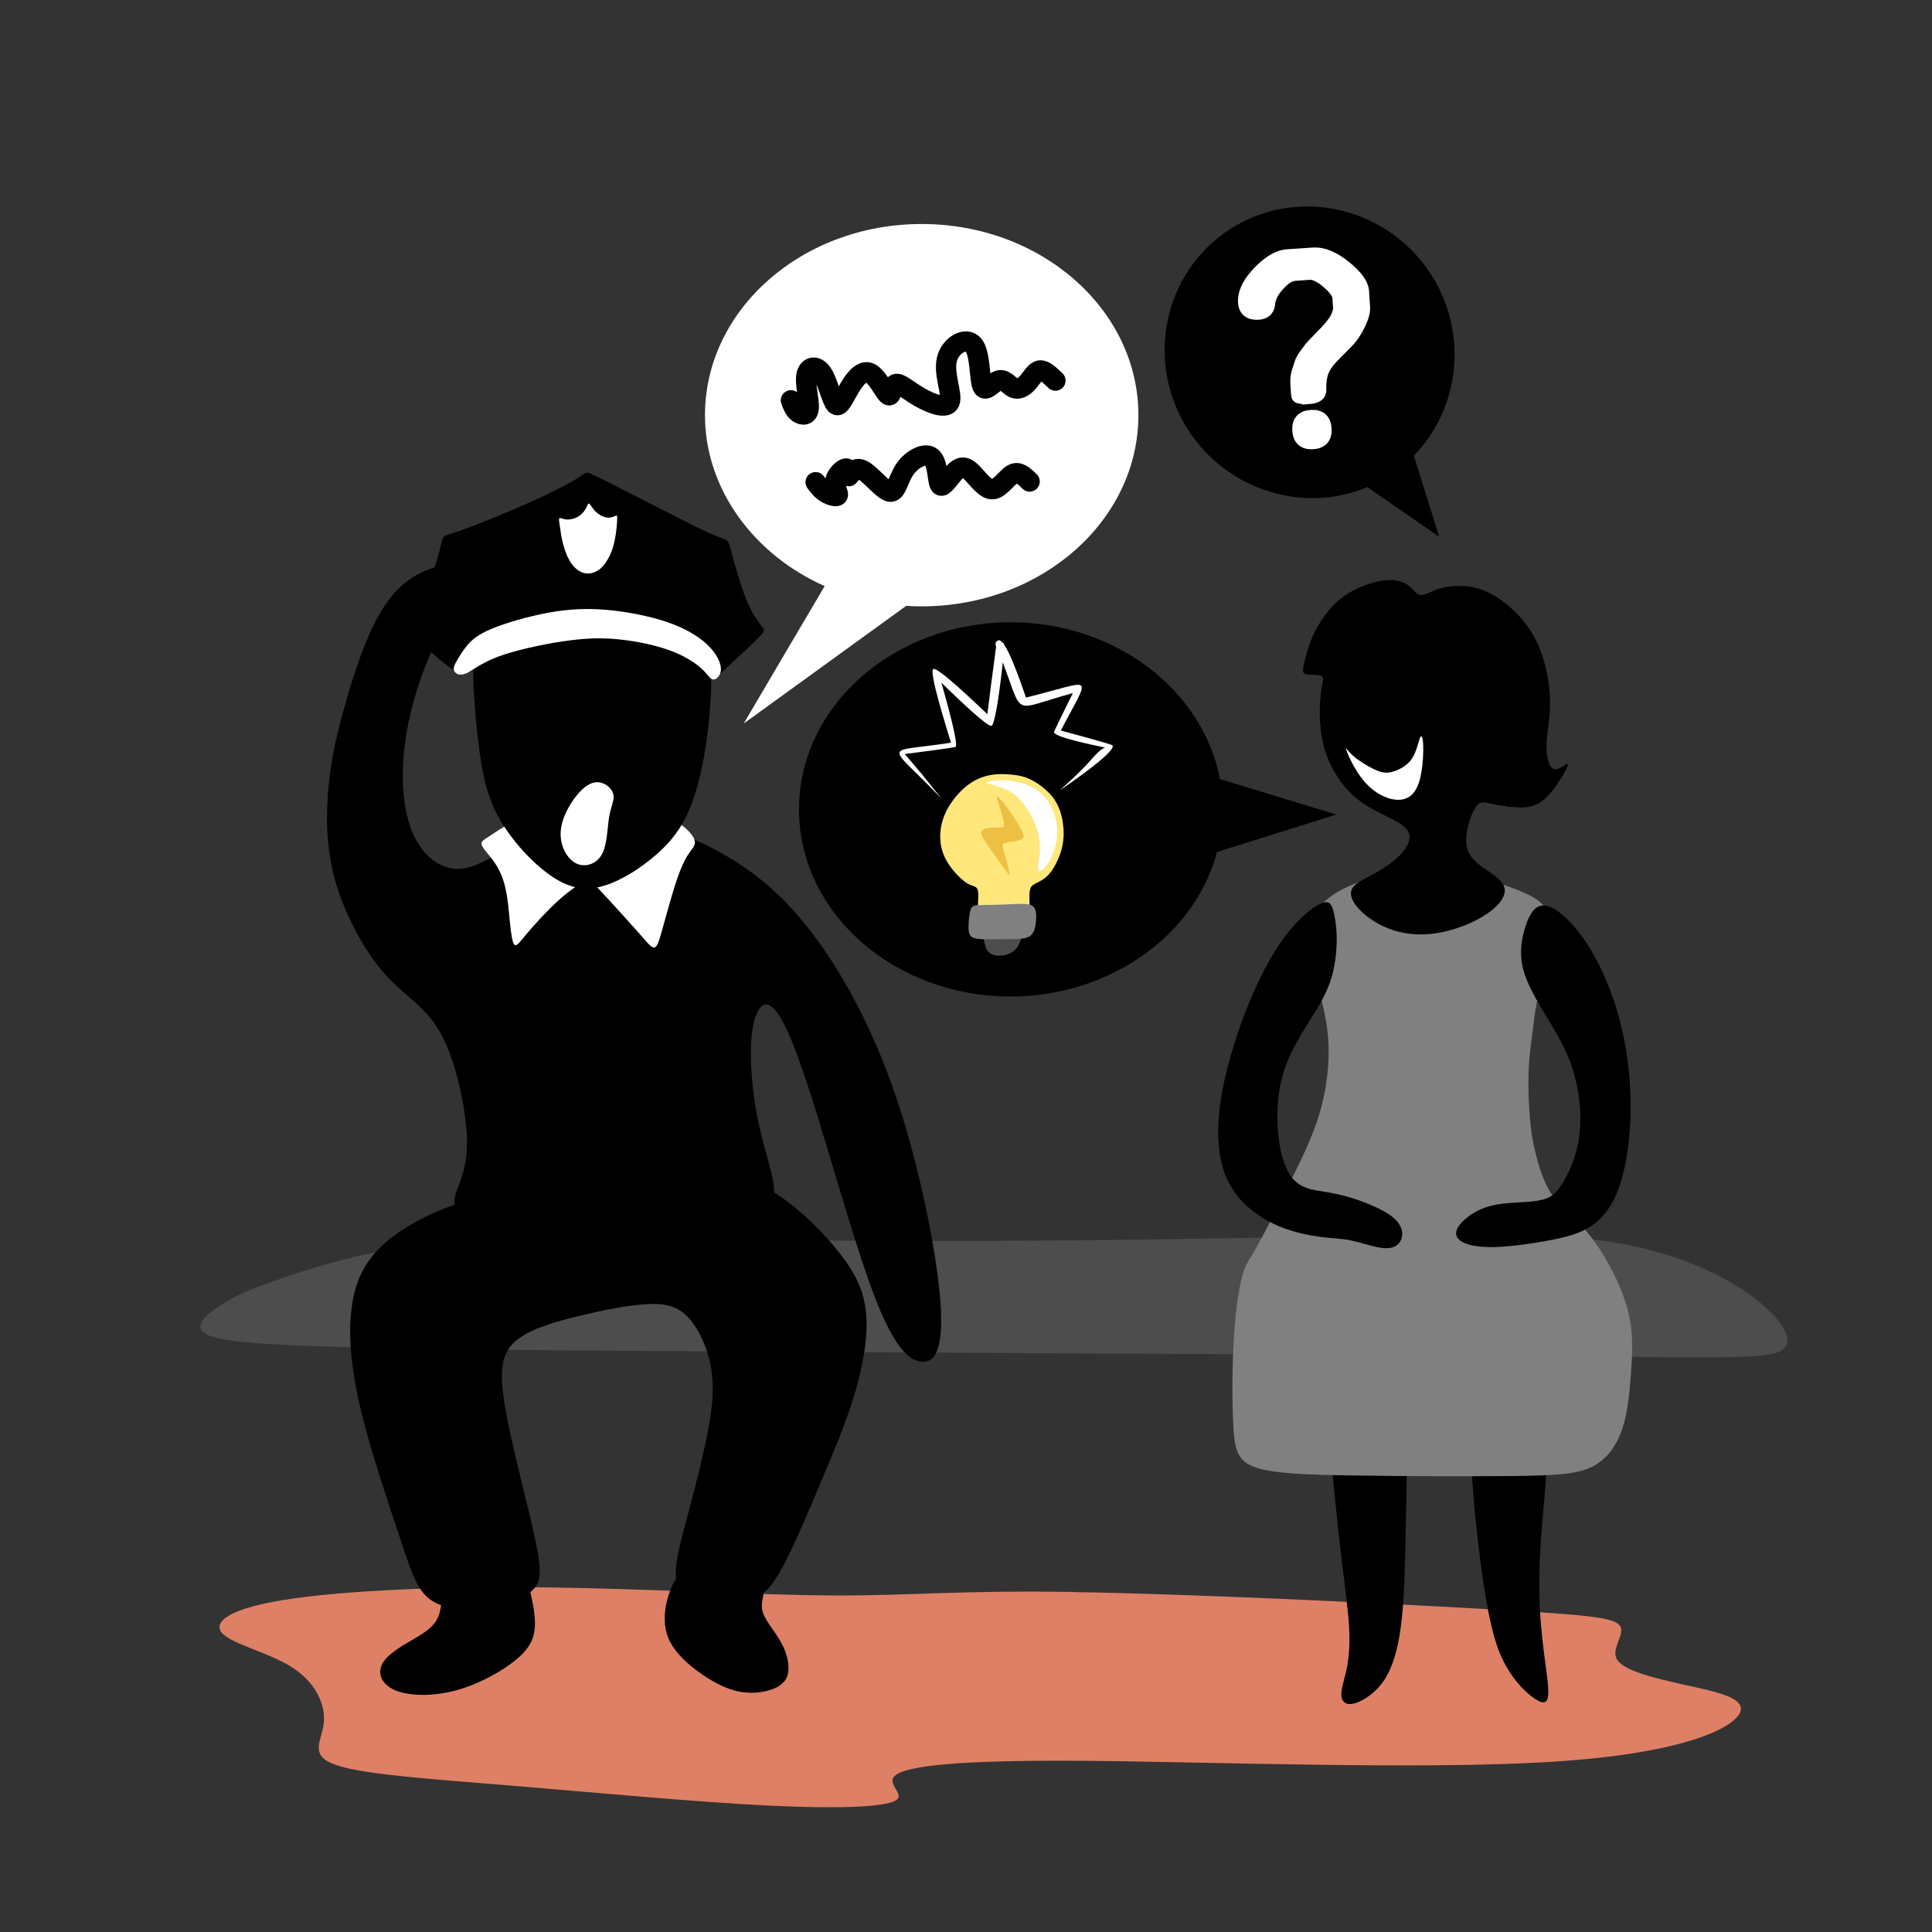 <?xml version="1.0" encoding="UTF-8"?>
<!DOCTYPE svg PUBLIC "-//W3C//DTD SVG 1.1//EN" "http://www.w3.org/Graphics/SVG/1.1/DTD/svg11.dtd">
<!-- Creator: CorelDRAW 2017 -->
<svg xmlns="http://www.w3.org/2000/svg" xml:space="preserve" width="143mm" height="143mm" version="1.1" style="shape-rendering:geometricPrecision; text-rendering:geometricPrecision; image-rendering:optimizeQuality; fill-rule:evenodd; clip-rule:evenodd"
viewBox="0 0 14300 14300"
 xmlns:xlink="http://www.w3.org/1999/xlink">
 <rect x="0" y="0" width="14300" height="14300" fill="#333333" stroke="none"/>
 <defs>
  <style type="text/css">
   <![CDATA[
    .str0 {stroke:white;stroke-width:100}
    .str1 {stroke:black;stroke-width:150;stroke-linecap:round;stroke-linejoin:round}
    .fil11 {fill:none}
    .fil4 {fill:none;fill-rule:nonzero}
    .fil5 {fill:black}
    .fil7 {fill:black}
    .fil0 {fill:#4D4D4D}
    .fil9 {fill:gray}
    .fil1 {fill:#DE8066}
    .fil10 {fill:#EDBF42}
    .fil8 {fill:#FFE77B}
    .fil6 {fill:white}
    .fil2 {fill:black;fill-rule:nonzero}
    .fil3 {fill:white;fill-rule:nonzero}
   ]]>
  </style>
 </defs>
 <g id="Слой_x0020_1">
  <path class="fil0" d="M4790 9174c-806,-5 -1309,-3 -1721,49 -412,52 -733,154 -952,228 -219,74 -335,120 -452,190 -116,69 -233,162 -158,222 75,60 341,88 1025,107 684,19 1787,28 3521,37 1734,10 4100,20 5435,31 1335,12 1640,25 1720,-59 80,-84 -64,-264 -283,-415 -219,-151 -512,-271 -831,-340 -319,-69 -662,-88 -1380,-83 -717,5 -1809,32 -2909,41 -1101,8 -2210,-3 -3016,-8z"/>
  <path class="fil1" d="M7944 11784c860,13 2238,80 3024,124 787,44 982,63 1023,127 41,64 -74,171 -20,252 54,81 276,134 504,185 229,50 464,97 400,212 -64,114 -427,296 -1388,356 -961,61 -2521,0 -3473,-7 -951,-7 -1294,40 -1382,104 -87,64 81,145 -7,192 -87,47 -430,61 -961,34 -531,-27 -1251,-94 -1862,-145 -612,-50 -1116,-84 -1318,-155 -202,-71 -101,-178 -87,-313 13,-134 -61,-296 -232,-407 -171,-111 -440,-171 -518,-252 -77,-81 37,-182 454,-249 417,-67 1136,-101 1903,-93 766,8 1580,57 2158,60 578,3 921,-39 1781,-26z"/>
  <path class="fil2" d="M10119 3606c-465,194 -1000,26 -1288,-370 -353,-485 -252,-1159 224,-1506 476,-347 1149,-235 1502,250 316,434 265,1027 -92,1392 62,200 125,401 187,601 -532,-368 -354,-245 -532,-368z"/>
  <path class="fil3" d="M9689 2939c-54,4 -81,0 -82,-11 -1,-11 -2,-19 -2,-25 0,-5 -2,-25 -4,-58 -2,-33 0,-62 8,-86 8,-25 14,-46 20,-64 5,-18 15,-38 29,-57 14,-19 26,-36 36,-50 10,-14 43,-49 97,-104 55,-55 89,-98 105,-130 15,-32 22,-56 21,-74 -1,-18 -3,-43 -5,-76 -2,-33 -30,-72 -84,-118 -55,-46 -100,-68 -137,-65 -37,3 -73,5 -109,8 -36,2 -76,27 -121,76 -45,48 -69,96 -73,144 -4,48 -35,70 -93,68 -58,-3 -85,-36 -82,-100 4,-64 41,-133 113,-206 72,-73 140,-112 203,-116 63,-4 128,-9 195,-13 67,-4 143,27 227,94 84,67 128,127 132,178 3,51 6,92 8,122 2,30 -9,71 -34,123 -25,52 -56,98 -94,136 -38,39 -71,71 -96,97 -26,26 -46,51 -61,75 -15,24 -26,51 -32,82 -6,31 -8,63 -7,96 2,34 -24,52 -78,56zm28 336c-64,4 -98,-26 -102,-89 -4,-64 26,-98 89,-102 64,-4 98,25 102,89 4,64 -25,98 -89,102z"/>
  <path id="1" class="fil4 str0" d="M9689 2939c-54,4 -81,0 -82,-11 -1,-11 -2,-19 -2,-25 0,-5 -2,-25 -4,-58 -2,-33 0,-62 8,-86 8,-25 14,-46 20,-64 5,-18 15,-38 29,-57 14,-19 26,-36 36,-50 10,-14 43,-49 97,-104 55,-55 89,-98 105,-130 15,-32 22,-56 21,-74 -1,-18 -3,-43 -5,-76 -2,-33 -30,-72 -84,-118 -55,-46 -100,-68 -137,-65 -37,3 -73,5 -109,8 -36,2 -76,27 -121,76 -45,48 -69,96 -73,144 -4,48 -35,70 -93,68 -58,-3 -85,-36 -82,-100 4,-64 41,-133 113,-206 72,-73 140,-112 203,-116 63,-4 128,-9 195,-13 67,-4 143,27 227,94 84,67 128,127 132,178 3,51 6,92 8,122 2,30 -9,71 -34,123 -25,52 -56,98 -94,136 -38,39 -71,71 -96,97 -26,26 -46,51 -61,75 -15,24 -26,51 -32,82 -6,31 -8,63 -7,96 2,34 -24,52 -78,56zm28 336c-64,4 -98,-26 -102,-89 -4,-64 26,-98 89,-102 64,-4 98,25 102,89 4,64 -25,98 -89,102z"/>
  <path class="fil5" d="M3825 6248c-158,72 -292,178 -427,183 -135,5 -272,-91 -347,-274 -76,-183 -90,-453 -41,-737 49,-284 160,-583 273,-766 113,-183 226,-251 256,-321 30,-70 -23,-143 -153,-152 -130,-10 -336,44 -493,239 -157,196 -264,534 -335,783 -71,249 -105,408 -125,609 -20,201 -24,443 46,699 71,256 217,525 366,695 149,169 301,238 412,434 111,196 181,518 196,730 15,212 -24,315 -60,410 -37,95 -70,183 105,266 175,83 559,161 943,146 384,-15 768,-123 994,-189 226,-66 295,-90 295,-191 0,-102 -68,-281 -114,-494 -46,-213 -69,-460 -54,-636 15,-176 69,-282 142,-236 73,46 166,244 302,672 137,428 318,1085 462,1465 145,380 253,482 346,495 93,13 172,-62 148,-426 -25,-363 -153,-1014 -332,-1539 -178,-525 -406,-925 -614,-1200 -208,-275 -396,-425 -578,-540 -182,-115 -359,-195 -540,-235 -181,-40 -367,-40 -551,-20 -184,20 -365,59 -522,132z"/>
  <path class="fil6" d="M3751 6109c-35,16 -93,57 -133,83 -40,26 -63,37 -51,66 12,29 60,76 96,130 37,54 63,116 79,191 17,75 24,164 32,245 8,80 17,151 33,168 17,17 41,-20 97,-87 56,-66 144,-162 220,-232 76,-70 141,-113 179,-137 38,-23 50,-27 75,-7 25,19 64,61 130,133 65,71 157,172 219,242 61,70 91,109 113,109 22,1 35,-36 60,-126 25,-89 63,-230 96,-334 33,-104 62,-170 89,-215 27,-45 53,-67 58,-94 4,-27 -13,-57 -46,-92 -33,-34 -82,-71 -119,-80 -37,-9 -61,11 -142,70 -81,59 -217,158 -308,210 -91,52 -135,57 -193,55 -58,-2 -128,-10 -194,-36 -66,-27 -128,-72 -171,-104 -43,-32 -68,-52 -91,-76 -23,-24 -45,-53 -62,-72 -17,-19 -30,-27 -65,-11z"/>
  <path class="fil7" d="M3504 4860c-8,190 12,433 37,638 25,206 55,374 143,539 88,164 233,325 363,423 130,98 245,134 376,108 130,-26 276,-113 392,-207 117,-93 204,-192 270,-330 65,-138 109,-317 137,-500 29,-183 43,-371 43,-542 0,-171 -14,-325 -61,-447 -47,-122 -126,-213 -262,-284 -136,-71 -329,-123 -509,-143 -180,-19 -347,-6 -487,46 -140,53 -252,145 -326,259 -74,114 -110,250 -118,440z"/>
  <path class="fil7" d="M3351 4954c-52,-33 -134,-100 -191,-161 -57,-61 -89,-116 -98,-148 -9,-32 4,-40 37,-120 34,-80 89,-232 121,-334 32,-102 42,-154 50,-184 8,-30 14,-38 31,-45 17,-6 46,-11 155,-52 109,-41 297,-117 451,-185 154,-69 273,-130 339,-168 65,-38 77,-53 91,-57 14,-4 32,2 145,59 113,57 322,164 468,238 146,75 230,117 288,143 58,27 91,38 113,46 22,8 32,13 39,25 7,12 12,32 33,110 22,79 60,216 99,312 38,96 76,149 99,180 23,31 32,39 32,50 1,11 -6,26 -61,80 -55,54 -157,146 -214,200 -57,54 -68,68 -89,58 -21,-10 -52,-45 -109,-93 -58,-48 -142,-109 -269,-154 -127,-46 -297,-77 -482,-83 -185,-6 -385,11 -536,47 -151,36 -253,89 -320,137 -66,48 -97,90 -123,112 -26,21 -47,21 -99,-12z"/>
  <path class="fil6" d="M3445 4987c45,-19 107,-75 237,-125 130,-49 329,-92 485,-115 156,-23 270,-28 399,-16 130,12 275,41 386,81 111,40 187,90 234,131 47,41 63,74 82,83 19,10 39,-3 53,-23 14,-20 21,-48 9,-89 -12,-42 -44,-97 -106,-153 -63,-56 -156,-112 -287,-157 -130,-44 -297,-77 -447,-90 -150,-13 -282,-6 -432,21 -150,28 -317,76 -421,120 -104,44 -146,83 -179,122 -33,40 -58,80 -76,112 -18,32 -29,54 -21,75 9,21 37,41 83,22z"/>
  <path class="fil6" d="M4141 3835c8,-4 27,9 55,10 28,2 65,-8 92,-27 27,-18 43,-44 53,-64 10,-19 12,-32 21,-25 8,6 22,31 39,50 17,19 39,33 58,42 20,8 37,12 54,10 16,-2 32,-8 41,-12 10,-5 14,-8 14,12 1,19 -2,61 -8,107 -6,46 -16,97 -33,142 -17,45 -41,84 -65,111 -24,27 -49,41 -73,48 -24,8 -48,9 -75,0 -27,-10 -57,-30 -83,-66 -26,-36 -47,-87 -61,-138 -14,-51 -21,-102 -26,-138 -5,-36 -10,-58 -2,-62z"/>
  <path class="fil3" d="M6708 4484c40,3 74,4 114,4 886,0 1604,-634 1604,-1415 0,-781 -718,-1415 -1604,-1415 -886,0 -1604,634 -1604,1415 0,550 366,1035 886,1265 -200,339 -400,678 -599,1017 1203,-871 802,-581 1203,-871z"/>
  <path class="fil6" d="M4344 5815c-51,34 -108,107 -146,181 -38,74 -57,149 -45,223 12,75 57,149 119,175 62,26 142,2 182,-69 40,-71 41,-189 53,-268 12,-80 36,-121 35,-160 -1,-38 -28,-73 -64,-92 -36,-20 -82,-24 -133,10z"/>
  <path class="fil2" d="M9008 6306c-168,636 -819,1070 -1526,1070 -866,0 -1568,-620 -1568,-1385 0,-765 702,-1385 1568,-1385 776,0 1425,506 1547,1160 287,88 574,175 861,263 -881,277 -588,185 -881,277z"/>
  <path class="fil8" d="M7306 5742c-63,15 -122,47 -179,99 -56,52 -110,125 -139,199 -29,75 -35,151 -23,218 12,66 42,123 80,171 37,48 81,89 114,109 34,20 57,20 69,33 12,13 14,39 13,73 -1,34 -3,76 -5,109 -1,33 -1,58 39,72 40,14 120,17 185,14 65,-3 114,-14 138,-46 24,-32 23,-86 22,-125 -1,-39 -1,-63 4,-82 4,-19 13,-32 37,-45 24,-13 63,-27 100,-67 37,-40 72,-107 92,-172 20,-65 24,-130 16,-195 -7,-65 -26,-132 -65,-190 -40,-58 -101,-106 -154,-136 -53,-30 -99,-41 -156,-47 -57,-6 -125,-8 -188,8z"/>
  <path class="fil0" d="M7279 6920c0,18 5,53 14,82 9,29 24,52 52,63 28,11 71,11 106,1 35,-11 62,-32 80,-57 17,-26 25,-55 29,-75 4,-20 4,-30 -28,-35 -32,-5 -96,-5 -142,-4 -46,1 -75,3 -91,4 -16,2 -20,3 -20,22z"/>
  <path class="fil9" d="M7402 6696c-51,2 -107,2 -144,3 -37,1 -55,3 -67,19 -11,16 -15,46 -19,82 -3,36 -6,78 1,105 7,27 24,40 74,45 49,5 131,1 204,1 73,0 137,2 173,-23 36,-26 42,-80 45,-124 2,-44 -1,-77 -22,-95 -21,-18 -60,-20 -103,-19 -43,1 -90,4 -142,6z"/>
  <path class="fil10" d="M7383 5921c10,39 42,127 48,169 6,41 -14,36 -50,35 -36,-1 -89,2 -109,19 -20,16 -6,45 32,102 38,57 99,142 133,188 34,46 39,54 33,23 -6,-31 -23,-101 -36,-144 -13,-43 -21,-60 -5,-70 16,-10 55,-12 84,-17 29,-4 46,-11 56,-21 10,-10 11,-25 -8,-62 -19,-37 -58,-98 -89,-141 -31,-44 -53,-70 -71,-89 -17,-19 -30,-30 -20,9z"/>
  <path class="fil6" d="M7307 5788c14,-8 68,-16 130,-13 62,3 133,19 189,45 56,26 97,62 129,109 32,47 55,105 65,161 10,57 7,112 -7,168 -14,56 -39,112 -67,148 -27,37 -57,54 -62,30 -6,-23 13,-87 13,-157 0,-70 -18,-146 -50,-215 -32,-68 -77,-128 -119,-167 -42,-38 -81,-55 -112,-66 -30,-11 -51,-17 -74,-23 -23,-6 -48,-13 -34,-21z"/>
  <path class="fil6" d="M7846 5847c19,-9 425,-287 388,-330 -7,-9 -294,-86 -382,-110 226,-436 256,-370 -258,-244 -30,-84 -106,-313 -164,-395 0,-4 0,-8 -1,-9l-5 2c-13,-17 -25,-25 -36,-21 -21,8 -21,25 -17,41l0 0 1 2 1 2c-46,347 -27,202 -65,501 -106,-101 -370,-352 -400,-334 -34,20 99,440 131,545 -513,80 -481,-16 -71,413l0 0c-183,-228 -98,-125 -271,-329 87,-11 367,-47 376,-53 23,-15 -61,-320 -105,-475 115,112 341,330 371,319 27,-10 65,-290 83,-469 159,413 59,352 519,227 -45,91 -139,280 -139,289 -1,35 266,91 376,114 -79,39 -84,99 -331,313z"/>
  <path class="fil11 str1" d="M7812 2817c-42,-40 -83,-80 -116,-75 -33,5 -58,54 -89,89 -31,35 -69,56 -104,40 -35,-16 -67,-69 -111,-55 -44,14 -98,96 -121,42 -23,-54 -13,-243 -67,-306 -54,-62 -171,2 -196,110 -25,108 44,259 21,314 -23,55 -136,13 -223,-37 -87,-50 -148,-109 -177,-96 -29,13 -27,98 -54,81 -26,-17 -81,-136 -136,-163 -55,-26 -110,40 -152,112 -43,72 -73,150 -102,119 -29,-30 -58,-168 -101,-231 -44,-62 -102,-49 -115,17 -12,66 22,185 17,243 -5,58 -48,54 -77,34 -28,-20 -42,-56 -55,-92"/>
  <path class="fil11 str1" d="M7621 3564c-40,-40 -80,-79 -126,-54 -46,26 -99,116 -157,111 -58,-6 -120,-108 -169,-144 -49,-36 -85,-6 -122,39 -37,44 -75,103 -92,69 -17,-34 -13,-161 -60,-200 -46,-39 -143,10 -196,86 -53,76 -62,178 -114,168 -51,-10 -144,-133 -204,-161 -61,-27 -89,41 -97,46 -9,6 3,-51 -18,-56 -21,-5 -74,43 -83,89 -9,46 25,92 18,108 -7,16 -54,3 -88,-18 -34,-21 -55,-49 -76,-78"/>
  <path class="fil7" d="M3326 11714c-64,67 -50,178 -83,255 -33,78 -112,122 -200,174 -88,51 -184,109 -216,178 -33,68 -2,147 98,190 101,42 271,47 442,3 171,-45 342,-140 445,-223 103,-83 138,-154 146,-237 8,-83 -12,-176 -29,-254 -18,-78 -33,-139 -75,-170 -42,-31 -110,-31 -215,-19 -105,12 -248,36 -312,103z"/>
  <path class="fil7" d="M5101 11580c-75,46 -129,144 -158,245 -29,101 -34,207 4,299 37,92 117,171 212,242 95,71 205,134 314,155 109,21 216,0 280,-34 63,-34 82,-82 83,-136 1,-54 -15,-115 -42,-170 -27,-55 -64,-105 -95,-150 -30,-45 -54,-84 -59,-125 -5,-41 9,-83 14,-127 5,-45 0,-92 -49,-132 -49,-40 -143,-71 -237,-90 -95,-18 -191,-24 -266,22z"/>
  <path class="fil5" d="M3376 8913c-220,76 -413,181 -545,304 -132,123 -202,265 -228,460 -26,195 -7,442 66,751 73,308 199,677 283,930 84,253 126,390 213,466 87,76 218,92 365,79 147,-13 311,-55 395,-119 84,-63 89,-147 33,-406 -56,-258 -173,-690 -220,-966 -47,-277 -23,-398 77,-485 101,-87 278,-140 461,-184 183,-45 370,-82 508,-90 138,-8 227,13 304,92 77,79 143,216 171,356 28,140 19,282 -14,463 -33,182 -89,403 -140,595 -51,192 -98,356 -103,463 -5,108 33,161 131,192 98,32 257,42 370,29 112,-13 178,-50 269,-208 91,-158 208,-437 309,-677 101,-240 185,-440 246,-645 61,-205 98,-416 84,-587 -14,-171 -80,-303 -198,-453 -118,-150 -289,-319 -455,-429 -166,-111 -328,-163 -528,-192 -200,-29 -439,-34 -635,-16 -197,18 -351,61 -552,106 -201,45 -448,94 -668,170z"/>
  <path class="fil5" d="M9843 10596c10,244 49,616 80,883 31,266 54,425 62,556 8,130 0,231 -17,315 -17,84 -43,152 -40,199 3,47 34,73 89,61 56,-12 136,-61 196,-131 60,-70 98,-162 126,-275 27,-114 43,-250 52,-423 9,-173 12,-384 16,-572 4,-188 9,-352 -4,-492 -13,-141 -44,-258 -89,-374 -45,-116 -105,-231 -181,-267 -76,-36 -170,6 -225,84 -56,79 -74,193 -63,437z"/>
  <path class="fil5" d="M10892 10450c-26,308 31,887 86,1253 54,366 106,518 171,632 65,114 142,189 199,230 57,41 93,48 106,9 13,-39 3,-123 -13,-241 -16,-118 -36,-271 -44,-441 -8,-170 -3,-357 14,-571 17,-213 45,-452 38,-642 -8,-190 -52,-331 -110,-424 -58,-94 -131,-141 -222,-145 -91,-5 -199,33 -225,341z"/>
  <path class="fil9" d="M9738 7241c40,148 84,295 94,465 10,170 -13,362 -67,541 -54,179 -138,346 -226,521 -88,176 -180,361 -238,463 -58,102 -81,121 -106,213 -25,93 -51,259 -63,472 -13,213 -13,473 -3,645 10,171 31,253 161,299 129,46 368,56 732,61 364,6 854,7 1176,4 321,-4 474,-13 585,-68 111,-55 181,-156 223,-276 41,-121 54,-261 65,-400 10,-138 18,-274 -6,-410 -25,-136 -82,-272 -145,-391 -64,-119 -134,-222 -209,-302 -75,-80 -155,-137 -213,-218 -58,-81 -95,-186 -121,-281 -26,-95 -42,-179 -52,-292 -10,-113 -16,-253 -10,-372 5,-118 21,-214 31,-297 10,-82 16,-150 50,-290 35,-140 99,-352 87,-487 -13,-135 -102,-192 -229,-245 -127,-53 -291,-101 -445,-123 -154,-22 -299,-18 -438,-4 -139,14 -273,38 -396,94 -123,56 -235,144 -273,262 -38,118 -3,266 37,413z"/>
  <path class="fil5" d="M10870 6101c-17,59 -24,118 -13,169 11,51 41,93 104,140 63,47 161,97 175,163 15,66 -53,146 -165,213 -112,67 -269,121 -413,129 -144,9 -275,-28 -380,-91 -105,-64 -184,-154 -179,-217 5,-63 94,-97 175,-142 81,-44 155,-98 202,-150 46,-52 65,-102 54,-143 -11,-40 -52,-71 -128,-110 -76,-39 -187,-85 -284,-172 -96,-87 -177,-215 -217,-356 -39,-141 -37,-294 -26,-388 10,-94 29,-129 7,-142 -22,-13 -85,-6 -115,-13 -30,-8 -26,-31 -15,-79 11,-48 30,-121 59,-191 30,-69 70,-135 115,-191 44,-56 93,-102 161,-143 68,-40 157,-75 235,-88 78,-13 144,-3 189,25 44,28 67,74 100,80 33,6 78,-29 149,-49 71,-20 170,-27 262,-4 92,23 179,75 260,148 81,72 157,165 209,288 52,123 80,277 82,404 2,126 -23,224 -26,314 -3,90 15,170 51,186 35,15 87,-35 102,-37 15,-2 -7,44 -44,104 -37,60 -89,133 -144,173 -56,40 -115,48 -181,45 -67,-3 -141,-16 -191,-27 -50,-11 -76,-18 -102,7 -26,25 -52,83 -68,142z"/>
  <path class="fil5" d="M9775 6688c-61,28 -164,110 -266,246 -101,135 -200,324 -285,541 -85,217 -157,461 -188,665 -32,204 -23,369 13,496 36,127 100,217 178,289 78,72 172,126 269,163 98,37 200,57 284,68 84,10 151,10 232,28 82,18 178,54 246,55 68,1 107,-33 118,-80 11,-47 -6,-106 -84,-163 -78,-56 -216,-109 -317,-138 -101,-29 -165,-35 -231,-47 -66,-12 -134,-31 -186,-101 -52,-69 -87,-189 -99,-337 -12,-147 -2,-323 59,-488 61,-165 172,-320 241,-437 69,-117 95,-196 112,-275 17,-80 24,-160 23,-237 -2,-77 -12,-149 -26,-199 -15,-50 -33,-76 -94,-48z"/>
  <path class="fil5" d="M11407 8882c-74,17 -186,16 -275,26 -90,10 -157,31 -216,65 -59,34 -110,80 -130,121 -19,40 -7,75 40,100 47,25 129,40 249,36 119,-4 275,-27 402,-51 126,-25 223,-51 306,-108 83,-57 153,-146 203,-289 50,-143 79,-340 83,-543 4,-202 -17,-410 -59,-601 -43,-192 -108,-367 -181,-510 -73,-143 -155,-253 -232,-327 -76,-74 -147,-112 -200,-95 -53,17 -88,88 -112,170 -24,82 -37,175 -17,272 20,98 74,200 136,306 62,105 133,214 185,327 52,113 84,232 99,353 15,121 12,246 -13,356 -25,111 -72,208 -114,274 -42,66 -78,101 -152,118z"/>
  <path class="fil6" d="M10495 5509c-11,37 -26,89 -62,129 -37,40 -95,69 -141,78 -46,9 -81,-2 -127,-25 -47,-23 -105,-58 -145,-93 -40,-34 -60,-68 -58,-57 1,11 24,66 55,124 32,57 72,116 123,162 51,46 113,79 169,89 56,11 105,0 141,-34 36,-34 58,-92 70,-163 13,-71 16,-155 14,-205 -2,-50 -10,-66 -16,-63 -7,3 -13,24 -23,60z"/>
 </g>
</svg>
